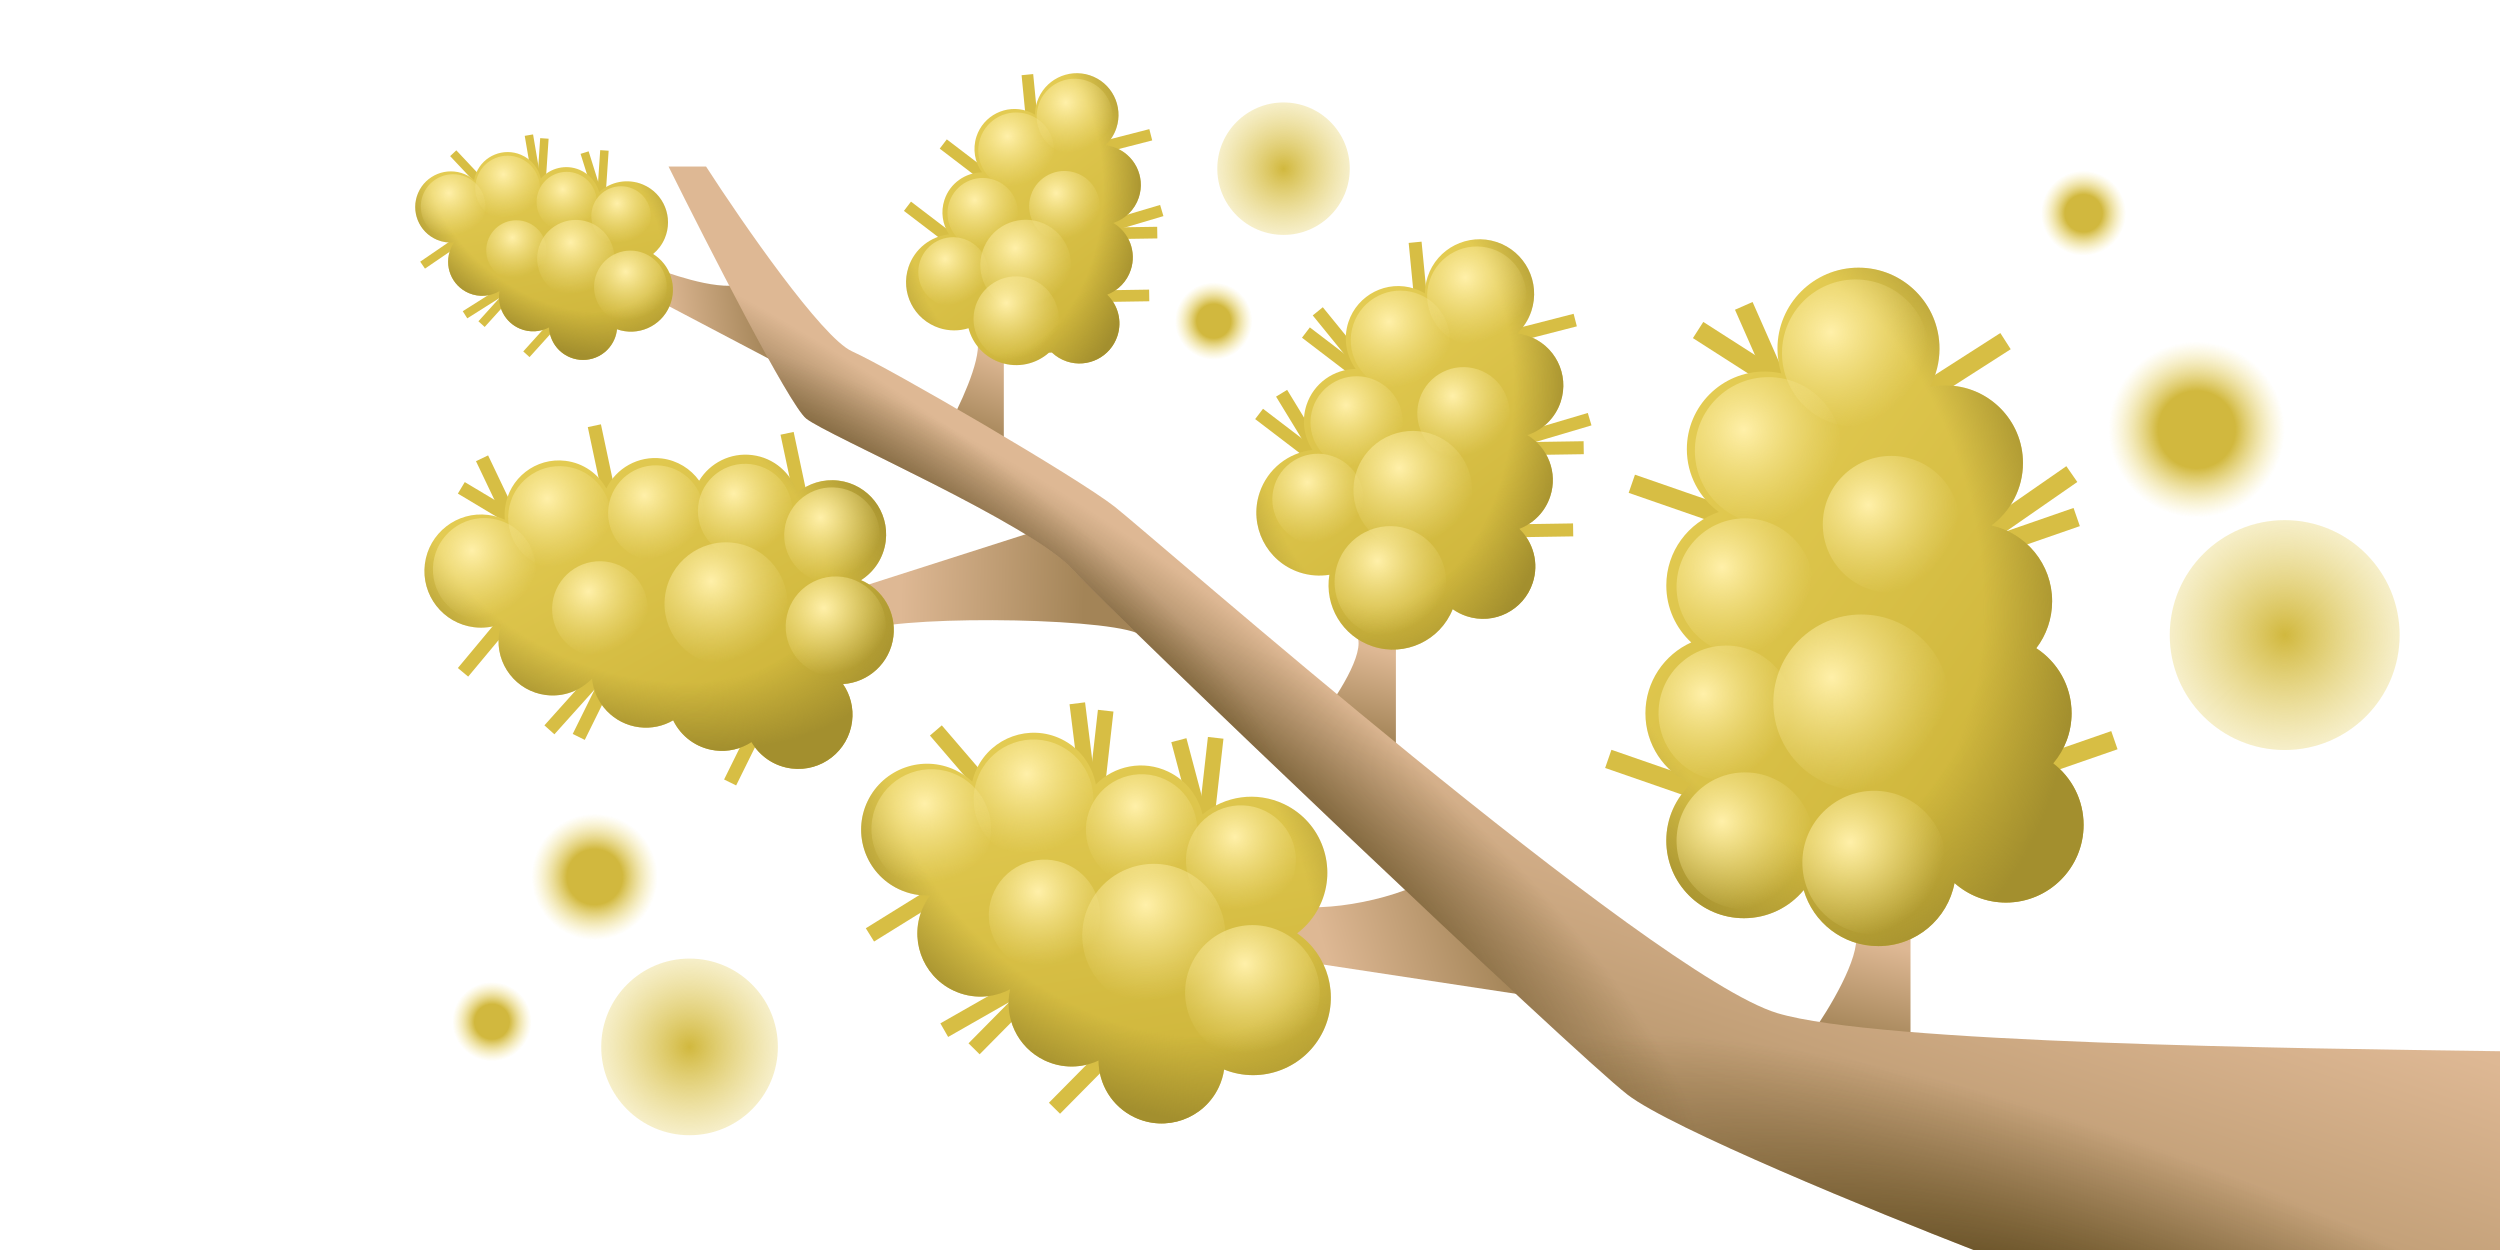 <svg viewBox="0 0 240 120" fill="none" xmlns="http://www.w3.org/2000/svg">
<path fill-rule="evenodd" clip-rule="evenodd" d="M193.028 33.525L182.243 40.435L181.247 38.88L192.032 31.971L193.028 33.525Z" fill="#D7BE44"/>
<path fill-rule="evenodd" clip-rule="evenodd" d="M162.52 32.459L173.305 39.369L174.301 37.814L163.516 30.905L162.52 32.459Z" fill="#D7BE44"/>
<path fill-rule="evenodd" clip-rule="evenodd" d="M166.558 29.736L171.726 41.456L173.416 40.711L168.247 28.991L166.558 29.736Z" fill="#D7BE44"/>
<path fill-rule="evenodd" clip-rule="evenodd" d="M198.369 44.753L187.844 52.054L188.897 53.571L199.421 46.27L198.369 44.753Z" fill="#D7BE44"/>
<path fill-rule="evenodd" clip-rule="evenodd" d="M199.665 50.508L187.564 54.705L186.959 52.961L199.06 48.763L199.665 50.508Z" fill="#D7BE44"/>
<path fill-rule="evenodd" clip-rule="evenodd" d="M156.352 47.314L168.454 51.512L169.059 49.768L156.957 45.57L156.352 47.314Z" fill="#D7BE44"/>
<path fill-rule="evenodd" clip-rule="evenodd" d="M154.093 73.725L166.194 77.923L166.799 76.179L154.698 71.981L154.093 73.725Z" fill="#D7BE44"/>
<path fill-rule="evenodd" clip-rule="evenodd" d="M203.285 71.929L191.184 76.127L190.579 74.383L202.68 70.185L203.285 71.929Z" fill="#D7BE44"/>
<path fill-rule="evenodd" clip-rule="evenodd" d="M44.945 64.955L50.671 58.08L49.68 57.255L43.954 64.13L44.945 64.955Z" fill="#D7BE44"/>
<path fill-rule="evenodd" clip-rule="evenodd" d="M46.858 43.718L50.709 51.793L49.545 52.348L45.694 44.273L46.858 43.718Z" fill="#D7BE44"/>
<path fill-rule="evenodd" clip-rule="evenodd" d="M44.619 46.279L52.293 50.88L51.63 51.986L43.956 47.385L44.619 46.279Z" fill="#D7BE44"/>
<path fill-rule="evenodd" clip-rule="evenodd" d="M52.263 69.633L58.237 62.973L59.197 63.834L53.222 70.494L52.263 69.633Z" fill="#D7BE44"/>
<path fill-rule="evenodd" clip-rule="evenodd" d="M56.138 71.03L60.099 63.008L58.942 62.437L54.981 70.459L56.138 71.03Z" fill="#D7BE44"/>
<path fill-rule="evenodd" clip-rule="evenodd" d="M57.689 40.734L59.547 49.486L58.285 49.754L56.428 41.002L57.689 40.734Z" fill="#D7BE44"/>
<path fill-rule="evenodd" clip-rule="evenodd" d="M76.19 41.464L78.048 50.216L76.786 50.484L74.929 41.732L76.19 41.464Z" fill="#D7BE44"/>
<path fill-rule="evenodd" clip-rule="evenodd" d="M70.67 75.402L74.631 67.38L73.475 66.809L69.513 74.831L70.67 75.402Z" fill="#D7BE44"/>
<path fill-rule="evenodd" clip-rule="evenodd" d="M151.378 31.329L143.016 33.477L142.706 32.272L151.068 30.124L151.378 31.329Z" fill="#D7BE44"/>
<path fill-rule="evenodd" clip-rule="evenodd" d="M126.023 30.28L131.47 36.978L132.436 36.193L126.989 29.495L126.023 30.28Z" fill="#D7BE44"/>
<path fill-rule="evenodd" clip-rule="evenodd" d="M135.232 23.32L136.068 31.913L137.306 31.792L136.47 23.199L135.232 23.32Z" fill="#D7BE44"/>
<path fill-rule="evenodd" clip-rule="evenodd" d="M152.428 39.643L144.151 42.097L144.504 43.29L152.782 40.837L152.428 39.643Z" fill="#D7BE44"/>
<path fill-rule="evenodd" clip-rule="evenodd" d="M152.044 43.602L143.412 43.736L143.392 42.492L152.025 42.357L152.044 43.602Z" fill="#D7BE44"/>
<path fill-rule="evenodd" clip-rule="evenodd" d="M126.996 45.447L122.502 38.075L123.565 37.427L128.058 44.799L126.996 45.447Z" fill="#D7BE44"/>
<path fill-rule="evenodd" clip-rule="evenodd" d="M124.99 32.42L131.852 37.66L132.607 36.671L125.745 31.431L124.99 32.42Z" fill="#D7BE44"/>
<path fill-rule="evenodd" clip-rule="evenodd" d="M120.495 40.232L127.356 45.472L128.111 44.483L121.25 39.243L120.495 40.232Z" fill="#D7BE44"/>
<path fill-rule="evenodd" clip-rule="evenodd" d="M151.032 51.492L142.4 51.626L142.38 50.382L151.013 50.247L151.032 51.492Z" fill="#D7BE44"/>
<path fill-rule="evenodd" clip-rule="evenodd" d="M83.91 90.388L92.763 84.897L91.971 83.621L83.118 89.112L83.91 90.388Z" fill="#D7BE44"/>
<path fill-rule="evenodd" clip-rule="evenodd" d="M104.166 67.424L105.453 77.761L103.963 77.947L102.675 67.609L104.166 67.424Z" fill="#D7BE44"/>
<path fill-rule="evenodd" clip-rule="evenodd" d="M90.413 69.635L97.201 77.537L96.062 78.516L89.274 70.613L90.413 69.635Z" fill="#D7BE44"/>
<path fill-rule="evenodd" clip-rule="evenodd" d="M90.276 98.243L99.325 93.081L100.069 94.385L91.021 99.547L90.276 98.243Z" fill="#D7BE44"/>
<path fill-rule="evenodd" clip-rule="evenodd" d="M94.045 101.213L101.369 93.805L100.301 92.749L92.977 100.158L94.045 101.213Z" fill="#D7BE44"/>
<path fill-rule="evenodd" clip-rule="evenodd" d="M116.567 80.934L113.896 70.865L112.444 71.249L115.115 81.319L116.567 80.934Z" fill="#D7BE44"/>
<path fill-rule="evenodd" clip-rule="evenodd" d="M106.892 68.309L105.728 78.662L104.236 78.494L105.4 68.142L106.892 68.309Z" fill="#D7BE44"/>
<path fill-rule="evenodd" clip-rule="evenodd" d="M117.452 70.916L116.288 81.268L114.796 81.101L115.96 70.748L117.452 70.916Z" fill="#D7BE44"/>
<path fill-rule="evenodd" clip-rule="evenodd" d="M101.764 106.919L109.088 99.511L108.02 98.455L100.696 105.864L101.764 106.919Z" fill="#D7BE44"/>
<path fill-rule="evenodd" clip-rule="evenodd" d="M40.798 25.789L45.443 22.611L44.985 21.941L40.34 25.12L40.798 25.789Z" fill="#D7BE44"/>
<path fill-rule="evenodd" clip-rule="evenodd" d="M51.174 12.904L52.119 18.453L51.32 18.589L50.374 13.041L51.174 12.904Z" fill="#D7BE44"/>
<path fill-rule="evenodd" clip-rule="evenodd" d="M43.805 14.431L47.66 18.532L47.069 19.088L43.214 14.987L43.805 14.431Z" fill="#D7BE44"/>
<path fill-rule="evenodd" clip-rule="evenodd" d="M44.424 29.876L49.183 26.871L49.617 27.556L44.858 30.562L44.424 29.876Z" fill="#D7BE44"/>
<path fill-rule="evenodd" clip-rule="evenodd" d="M46.53 31.388L50.304 27.212L49.702 26.669L45.928 30.844L46.53 31.388Z" fill="#D7BE44"/>
<path fill-rule="evenodd" clip-rule="evenodd" d="M58.195 19.897L56.509 14.527L55.735 14.77L57.421 20.14L58.195 19.897Z" fill="#D7BE44"/>
<path fill-rule="evenodd" clip-rule="evenodd" d="M52.667 13.317L52.29 18.933L51.48 18.878L51.858 13.262L52.667 13.317Z" fill="#D7BE44"/>
<path fill-rule="evenodd" clip-rule="evenodd" d="M58.43 14.469L58.052 20.084L57.243 20.03L57.62 14.414L58.43 14.469Z" fill="#D7BE44"/>
<path fill-rule="evenodd" clip-rule="evenodd" d="M50.834 34.281L54.608 30.105L54.006 29.561L50.233 33.737L50.834 34.281Z" fill="#D7BE44"/>
<path fill-rule="evenodd" clip-rule="evenodd" d="M110.613 13.48L104.056 15.164L103.778 14.08L110.335 12.396L110.613 13.48Z" fill="#D7BE44"/>
<path fill-rule="evenodd" clip-rule="evenodd" d="M98.072 7.22L98.728 13.958L99.842 13.849L99.186 7.111L98.072 7.22Z" fill="#D7BE44"/>
<path fill-rule="evenodd" clip-rule="evenodd" d="M111.371 19.674L104.88 21.598L105.198 22.671L111.689 20.747L111.371 19.674Z" fill="#D7BE44"/>
<path fill-rule="evenodd" clip-rule="evenodd" d="M111.106 22.889L104.337 22.994L104.32 21.875L111.089 21.77L111.106 22.889Z" fill="#D7BE44"/>
<path fill-rule="evenodd" clip-rule="evenodd" d="M90.214 14.269L95.594 18.378L96.274 17.488L90.893 13.38L90.214 14.269Z" fill="#D7BE44"/>
<path fill-rule="evenodd" clip-rule="evenodd" d="M86.776 20.245L92.157 24.354L92.836 23.465L87.456 19.356L86.776 20.245Z" fill="#D7BE44"/>
<path fill-rule="evenodd" clip-rule="evenodd" d="M110.332 28.922L103.563 29.027L103.546 27.908L110.315 27.802L110.332 28.922Z" fill="#D7BE44"/>
<path d="M178.164 89.664C178.584 91.943 175.542 96.947 173.969 99.163L183.409 101.538V87.526C181.486 87.289 177.745 87.384 178.164 89.664Z" fill="url(#paint0_linear_476_10444)"/>
<path d="M130.385 61.342C130.804 63.343 127.762 67.735 126.189 69.68L134.006 72.003V59.704C132.083 59.496 129.965 59.341 130.385 61.342Z" fill="url(#paint1_linear_476_10444)"/>
<path d="M63.22 25.89C65.155 26.552 69.994 28.273 72.118 26.951L74.786 34.956L61.477 27.956C61.506 26.022 61.286 25.228 63.22 25.89Z" fill="url(#paint2_linear_476_10444)"/>
<path d="M82.174 60.757C85.197 59.041 105.156 59.217 109.122 60.757L102.093 50.128L82.173 56.5C82.832 59.723 79.15 62.474 82.174 60.757Z" fill="url(#paint3_linear_476_10444)"/>
<path d="M123.606 86.827C126.963 87.73 134.72 86.284 138.173 83.798L146.971 95.625L122.632 91.93C122.461 88.645 120.248 85.924 123.606 86.827Z" fill="url(#paint4_linear_476_10444)"/>
<path d="M93.86 32.748C94.15 34.749 92.046 39.141 90.957 41.087L96.366 43.409V31.11C95.035 30.902 93.57 30.747 93.86 32.748Z" fill="url(#paint5_linear_476_10444)"/>
<path d="M170.622 97.261C180.229 100.164 220.386 100.65 240 100.919V120H189.466C180.126 116.372 160.406 108.309 156.243 105.083C151.04 101.051 107.009 59.125 103.006 54.69C99.004 50.256 79.39 41.79 77.389 40.177C75.788 38.887 67.915 23.514 64.18 15.988H67.782C71.251 21.363 78.91 32.436 81.792 33.726C85.394 35.339 103.407 45.821 107.009 48.643C110.612 51.465 158.614 93.633 170.622 97.261Z" fill="url(#paint6_linear_476_10444)"/>
<path d="M170.622 97.261C180.229 100.164 220.386 100.65 240 100.919V120H189.466C180.126 116.372 160.406 108.309 156.243 105.083C151.04 101.051 107.009 59.125 103.006 54.69C99.004 50.256 79.39 41.79 77.389 40.177C75.788 38.887 67.915 23.514 64.18 15.988H67.782C71.251 21.363 78.91 32.436 81.792 33.726C85.394 35.339 103.407 45.821 107.009 48.643C110.612 51.465 158.614 93.633 170.622 97.261Z" fill="url(#paint7_radial_476_10444)"/>
<path d="M170.622 97.261C180.229 100.164 220.386 100.65 240 100.919V120H189.466C180.126 116.372 160.406 108.309 156.243 105.083C151.04 101.051 107.009 59.125 103.006 54.69C99.004 50.256 79.39 41.79 77.389 40.177C75.788 38.887 67.915 23.514 64.18 15.988H67.782C71.251 21.363 78.91 32.436 81.792 33.726C85.394 35.339 103.407 45.821 107.009 48.643C110.612 51.465 158.614 93.633 170.622 97.261Z" fill="url(#paint8_radial_476_10444)"/>
<path d="M170.622 97.261C180.229 100.164 220.386 100.65 240 100.919V120H189.466C180.126 116.372 160.406 108.309 156.243 105.083C151.04 101.051 107.009 59.125 103.006 54.69C99.004 50.256 79.39 41.79 77.389 40.177C75.788 38.887 67.915 23.514 64.18 15.988H67.782C71.251 21.363 78.91 32.436 81.792 33.726C85.394 35.339 103.407 45.821 107.009 48.643C110.612 51.465 158.614 93.633 170.622 97.261Z" fill="url(#paint9_radial_476_10444)"/>
<path fill-rule="evenodd" clip-rule="evenodd" d="M186.191 33.473C186.191 34.801 185.858 36.051 185.271 37.145C185.75 37.048 186.246 36.997 186.753 36.997C190.868 36.997 194.204 40.334 194.204 44.449C194.204 46.907 193.014 49.087 191.178 50.444C194.512 51.186 197.004 54.161 197.004 57.718C197.004 59.413 196.438 60.975 195.485 62.227C197.523 63.557 198.871 65.857 198.871 68.472C198.871 70.305 198.209 71.984 197.111 73.282C198.882 74.644 200.024 76.785 200.024 79.193C200.024 83.308 196.688 86.644 192.573 86.644C190.678 86.644 188.949 85.937 187.634 84.772C186.98 88.22 183.951 90.827 180.313 90.827C176.918 90.827 174.053 88.556 173.155 85.45C171.788 87.098 169.725 88.147 167.417 88.147C163.301 88.147 159.965 84.811 159.965 80.696C159.965 78.55 160.872 76.616 162.324 75.256C159.749 74.083 157.959 71.487 157.959 68.472C157.959 65.445 159.765 62.839 162.357 61.673C160.886 60.312 159.965 58.365 159.965 56.202C159.965 52.929 162.075 50.149 165.009 49.148C163.148 47.794 161.937 45.598 161.937 43.119C161.937 39.004 165.273 35.668 169.389 35.668C169.943 35.668 170.484 35.728 171.004 35.843C170.765 35.096 170.636 34.299 170.636 33.473C170.636 29.177 174.118 25.696 178.413 25.696C182.709 25.696 186.191 29.177 186.191 33.473Z" fill="url(#paint10_linear_476_10444)"/>
<path fill-rule="evenodd" clip-rule="evenodd" d="M186.191 33.473C186.191 34.801 185.858 36.051 185.271 37.145C185.75 37.048 186.246 36.997 186.753 36.997C190.868 36.997 194.204 40.334 194.204 44.449C194.204 46.907 193.014 49.087 191.178 50.444C194.512 51.186 197.004 54.161 197.004 57.718C197.004 59.413 196.438 60.975 195.485 62.227C197.523 63.557 198.871 65.857 198.871 68.472C198.871 70.305 198.209 71.984 197.111 73.282C198.882 74.644 200.024 76.785 200.024 79.193C200.024 83.308 196.688 86.644 192.573 86.644C190.678 86.644 188.949 85.937 187.634 84.772C186.98 88.22 183.951 90.827 180.313 90.827C176.918 90.827 174.053 88.556 173.155 85.45C171.788 87.098 169.725 88.147 167.417 88.147C163.301 88.147 159.965 84.811 159.965 80.696C159.965 78.55 160.872 76.616 162.324 75.256C159.749 74.083 157.959 71.487 157.959 68.472C157.959 65.445 159.765 62.839 162.357 61.673C160.886 60.312 159.965 58.365 159.965 56.202C159.965 52.929 162.075 50.149 165.009 49.148C163.148 47.794 161.937 45.598 161.937 43.119C161.937 39.004 165.273 35.668 169.389 35.668C169.943 35.668 170.484 35.728 171.004 35.843C170.765 35.096 170.636 34.299 170.636 33.473C170.636 29.177 174.118 25.696 178.413 25.696C182.709 25.696 186.191 29.177 186.191 33.473Z" fill="url(#paint11_radial_476_10444)"/>
<path d="M174.094 56.334C174.094 59.964 171.152 62.907 167.522 62.907C163.891 62.907 160.949 59.964 160.949 56.334C160.949 52.703 163.891 49.761 167.522 49.761C171.152 49.761 174.094 52.703 174.094 56.334Z" fill="url(#paint12_radial_476_10444)"/>
<path d="M188.133 50.338C188.133 53.968 185.19 56.911 181.56 56.911C177.93 56.911 174.987 53.968 174.987 50.338C174.987 46.708 177.93 43.765 181.56 43.765C185.19 43.765 188.133 46.708 188.133 50.338Z" fill="url(#paint13_radial_476_10444)"/>
<path d="M172.199 68.462C172.199 72.047 169.293 74.953 165.708 74.953C162.124 74.953 159.218 72.047 159.218 68.462C159.218 64.878 162.124 61.972 165.708 61.972C169.293 61.972 172.199 64.878 172.199 68.462Z" fill="url(#paint14_radial_476_10444)"/>
<path d="M187.138 67.439C187.138 72.105 183.355 75.888 178.689 75.888C174.023 75.888 170.24 72.105 170.24 67.439C170.24 62.773 174.023 58.99 178.689 58.99C183.355 58.99 187.138 62.773 187.138 67.439Z" fill="url(#paint15_radial_476_10444)"/>
<path d="M174.094 80.722C174.094 84.352 171.152 87.295 167.522 87.295C163.891 87.295 160.949 84.352 160.949 80.722C160.949 77.092 163.891 74.149 167.522 74.149C171.152 74.149 174.094 77.092 174.094 80.722Z" fill="url(#paint16_radial_476_10444)"/>
<path d="M186.809 82.805C186.809 86.611 183.724 89.697 179.918 89.697C176.112 89.697 173.026 86.611 173.026 82.805C173.026 78.999 176.112 75.914 179.918 75.914C183.724 75.914 186.809 78.999 186.809 82.805Z" fill="url(#paint17_radial_476_10444)"/>
<path d="M176.84 43.27C176.84 47.173 173.676 50.338 169.773 50.338C165.87 50.338 162.706 47.173 162.706 43.27C162.706 39.367 165.87 36.203 169.773 36.203C173.676 36.203 176.84 39.367 176.84 43.27Z" fill="url(#paint18_radial_476_10444)"/>
<path d="M185.206 33.895C185.206 37.798 182.041 40.963 178.138 40.963C174.235 40.963 171.071 37.798 171.071 33.895C171.071 29.992 174.235 26.828 178.138 26.828C182.041 26.828 185.206 29.992 185.206 33.895Z" fill="url(#paint19_radial_476_10444)"/>
<path d="M219.331 41.24C219.331 45.906 215.548 49.689 210.882 49.689C206.216 49.689 202.433 45.906 202.433 41.24C202.433 36.574 206.216 32.791 210.882 32.791C215.548 32.791 219.331 36.574 219.331 41.24Z" fill="url(#paint20_radial_476_10444)"/>
<path d="M204.101 20.472C204.101 22.723 202.276 24.549 200.024 24.549C197.773 24.549 195.948 22.723 195.948 20.472C195.948 18.22 197.773 16.395 200.024 16.395C202.276 16.395 204.101 18.22 204.101 20.472Z" fill="url(#paint21_radial_476_10444)"/>
<path d="M120.232 30.83C120.232 32.882 118.569 34.545 116.517 34.545C114.465 34.545 112.801 32.882 112.801 30.83C112.801 28.778 114.465 27.114 116.517 27.114C118.569 27.114 120.232 28.778 120.232 30.83Z" fill="url(#paint22_radial_476_10444)"/>
<path d="M63.145 84.184C63.145 87.529 60.434 90.241 57.089 90.241C53.743 90.241 51.032 87.529 51.032 84.184C51.032 80.839 53.743 78.127 57.089 78.127C60.434 78.127 63.145 80.839 63.145 84.184Z" fill="url(#paint23_radial_476_10444)"/>
<path d="M51.036 98.081C51.036 100.184 49.331 101.888 47.229 101.888C45.126 101.888 43.422 100.184 43.422 98.081C43.422 95.978 45.126 94.274 47.229 94.274C49.331 94.274 51.036 95.978 51.036 98.081Z" fill="url(#paint24_radial_476_10444)"/>
<path d="M129.577 16.193C129.577 19.704 126.73 22.551 123.218 22.551C119.707 22.551 116.86 19.704 116.86 16.193C116.86 12.681 119.707 9.835 123.218 9.835C126.73 9.835 129.577 12.681 129.577 16.193Z" fill="url(#paint25_radial_476_10444)"/>
<path d="M230.366 60.967C230.366 67.062 225.426 72.003 219.331 72.003C213.236 72.003 208.295 67.062 208.295 60.967C208.295 54.873 213.236 49.932 219.331 49.932C225.426 49.932 230.366 54.873 230.366 60.967Z" fill="url(#paint26_radial_476_10444)"/>
<path d="M74.676 100.503C74.676 105.187 70.879 108.983 66.196 108.983C61.513 108.983 57.717 105.187 57.717 100.503C57.717 95.82 61.513 92.024 66.196 92.024C70.879 92.024 74.676 95.82 74.676 100.503Z" fill="url(#paint27_radial_476_10444)"/>
<path fill-rule="evenodd" clip-rule="evenodd" d="M45.502 60.212C46.423 60.328 47.318 60.205 48.127 59.894C48.019 60.218 47.94 60.557 47.896 60.909C47.538 63.761 49.561 66.363 52.413 66.721C54.117 66.934 55.731 66.299 56.832 65.144C57.056 67.518 58.901 69.504 61.366 69.813C62.541 69.96 63.673 69.704 64.624 69.152C65.368 70.68 66.845 71.814 68.658 72.041C69.928 72.2 71.149 71.888 72.144 71.24C72.934 72.586 74.318 73.564 75.987 73.773C78.839 74.131 81.442 72.109 81.799 69.257C81.964 67.943 81.624 66.683 80.931 65.671C83.377 65.517 85.448 63.645 85.764 61.123C86.059 58.77 84.734 56.587 82.66 55.694C83.92 54.891 84.827 53.552 85.028 51.953C85.385 49.1 83.363 46.498 80.511 46.141C79.024 45.954 77.605 46.414 76.536 47.302C75.947 45.415 74.303 43.949 72.213 43.687C70.115 43.424 68.152 44.449 67.119 46.145C66.303 45.007 65.034 44.2 63.535 44.012C61.267 43.727 59.157 44.948 58.208 46.894C57.431 45.486 56.014 44.456 54.296 44.241C51.444 43.883 48.842 45.905 48.484 48.758C48.436 49.142 48.431 49.522 48.465 49.893C47.968 49.662 47.427 49.504 46.854 49.432C43.877 49.058 41.161 51.169 40.788 54.146C40.415 57.123 42.525 59.839 45.502 60.212Z" fill="url(#paint28_linear_476_10444)"/>
<path fill-rule="evenodd" clip-rule="evenodd" d="M45.502 60.212C46.423 60.328 47.318 60.205 48.127 59.894C48.019 60.218 47.94 60.557 47.896 60.909C47.538 63.761 49.561 66.363 52.413 66.721C54.117 66.934 55.731 66.299 56.832 65.144C57.056 67.518 58.901 69.504 61.366 69.813C62.541 69.96 63.673 69.704 64.624 69.152C65.368 70.68 66.845 71.814 68.658 72.041C69.928 72.2 71.149 71.888 72.144 71.24C72.934 72.586 74.318 73.564 75.987 73.773C78.839 74.131 81.442 72.109 81.799 69.257C81.964 67.943 81.624 66.683 80.931 65.671C83.377 65.517 85.448 63.645 85.764 61.123C86.059 58.77 84.734 56.587 82.66 55.694C83.92 54.891 84.827 53.552 85.028 51.953C85.385 49.1 83.363 46.498 80.511 46.141C79.024 45.954 77.605 46.414 76.536 47.302C75.947 45.415 74.303 43.949 72.213 43.687C70.115 43.424 68.152 44.449 67.119 46.145C66.303 45.007 65.034 44.2 63.535 44.012C61.267 43.727 59.157 44.948 58.208 46.894C57.431 45.486 56.014 44.456 54.296 44.241C51.444 43.883 48.842 45.905 48.484 48.758C48.436 49.142 48.431 49.522 48.465 49.893C47.968 49.662 47.427 49.504 46.854 49.432C43.877 49.058 41.161 51.169 40.788 54.146C40.415 57.123 42.525 59.839 45.502 60.212Z" fill="url(#paint29_radial_476_10444)"/>
<path d="M62.398 53.815C64.914 54.13 67.209 52.346 67.525 49.831C67.84 47.315 66.057 45.019 63.541 44.704C61.025 44.388 58.729 46.172 58.414 48.688C58.098 51.204 59.882 53.499 62.398 53.815Z" fill="url(#paint30_radial_476_10444)"/>
<path d="M57.022 63.024C59.538 63.34 61.834 61.556 62.149 59.04C62.465 56.524 60.681 54.228 58.165 53.913C55.649 53.597 53.354 55.381 53.038 57.897C52.722 60.413 54.506 62.709 57.022 63.024Z" fill="url(#paint31_radial_476_10444)"/>
<path d="M70.969 53.556C73.453 53.867 75.72 52.106 76.031 49.621C76.343 47.137 74.582 44.871 72.097 44.559C69.613 44.248 67.346 46.009 67.035 48.493C66.723 50.977 68.484 53.244 70.969 53.556Z" fill="url(#paint32_radial_476_10444)"/>
<path d="M68.961 63.82C72.195 64.225 75.146 61.933 75.551 58.699C75.957 55.465 73.664 52.514 70.43 52.109C67.196 51.703 64.246 53.996 63.84 57.23C63.435 60.464 65.727 63.414 68.961 63.82Z" fill="url(#paint33_radial_476_10444)"/>
<path d="M79.301 55.935C81.817 56.251 84.112 54.467 84.428 51.951C84.743 49.435 82.96 47.14 80.444 46.824C77.928 46.509 75.632 48.293 75.317 50.809C75.001 53.325 76.785 55.62 79.301 55.935Z" fill="url(#paint34_radial_476_10444)"/>
<path d="M79.64 64.928C82.278 65.258 84.684 63.388 85.015 60.75C85.346 58.112 83.475 55.706 80.838 55.375C78.2 55.044 75.793 56.914 75.463 59.552C75.132 62.19 77.002 64.597 79.64 64.928Z" fill="url(#paint35_radial_476_10444)"/>
<path d="M53.105 54.584C55.811 54.923 58.279 53.005 58.618 50.3C58.957 47.595 57.039 45.127 54.334 44.787C51.629 44.448 49.161 46.366 48.822 49.071C48.482 51.776 50.4 54.244 53.105 54.584Z" fill="url(#paint36_radial_476_10444)"/>
<path d="M45.881 59.566C48.586 59.906 51.054 57.988 51.393 55.282C51.733 52.577 49.815 50.109 47.109 49.77C44.404 49.431 41.936 51.349 41.597 54.054C41.258 56.759 43.175 59.227 45.881 59.566Z" fill="url(#paint37_radial_476_10444)"/>
<path fill-rule="evenodd" clip-rule="evenodd" d="M147.012 29.853C146.732 30.703 146.255 31.433 145.649 32.01C145.975 32.049 146.303 32.121 146.628 32.228C149.263 33.096 150.695 35.935 149.826 38.57C149.308 40.144 148.086 41.288 146.624 41.77C148.602 42.948 149.57 45.378 148.819 47.655C148.329 49.143 147.211 50.247 145.856 50.77C147.199 52.067 147.762 54.065 147.138 55.958C146.27 58.592 143.431 60.024 140.796 59.156C140.307 58.995 139.859 58.765 139.459 58.482C138.256 61.489 134.904 63.079 131.786 62.051C128.853 61.085 127.131 58.134 127.618 55.18C126.692 55.33 125.717 55.266 124.765 54.952C121.593 53.907 119.87 50.488 120.915 47.317C121.68 44.995 123.717 43.449 125.998 43.197C125.189 41.962 124.93 40.383 125.428 38.871C126.118 36.776 128.056 35.442 130.145 35.42C129.239 34.16 128.928 32.499 129.45 30.912C130.319 28.278 133.158 26.846 135.792 27.714C136.148 27.831 136.481 27.984 136.79 28.167C136.794 27.638 136.88 27.101 137.054 26.572C137.96 23.822 140.924 22.328 143.674 23.234C146.423 24.14 147.918 27.104 147.012 29.853Z" fill="url(#paint38_linear_476_10444)"/>
<path fill-rule="evenodd" clip-rule="evenodd" d="M147.012 29.853C146.732 30.703 146.255 31.433 145.649 32.01C145.975 32.049 146.303 32.121 146.628 32.228C149.263 33.096 150.695 35.935 149.826 38.57C149.308 40.144 148.086 41.288 146.624 41.77C148.602 42.948 149.57 45.378 148.819 47.655C148.329 49.143 147.211 50.247 145.856 50.77C147.199 52.067 147.762 54.065 147.138 55.958C146.27 58.592 143.431 60.024 140.796 59.156C140.307 58.995 139.859 58.765 139.459 58.482C138.256 61.489 134.904 63.079 131.786 62.051C128.853 61.085 127.131 58.134 127.618 55.18C126.692 55.33 125.717 55.266 124.765 54.952C121.593 53.907 119.87 50.488 120.915 47.317C121.68 44.995 123.717 43.449 125.998 43.197C125.189 41.962 124.93 40.383 125.428 38.871C126.118 36.776 128.056 35.442 130.145 35.42C129.239 34.16 128.928 32.499 129.45 30.912C130.319 28.278 133.158 26.846 135.792 27.714C136.148 27.831 136.481 27.984 136.79 28.167C136.794 27.638 136.88 27.101 137.054 26.572C137.96 23.822 140.924 22.328 143.674 23.234C146.423 24.14 147.918 27.104 147.012 29.853Z" fill="url(#paint39_radial_476_10444)"/>
<path d="M134.446 41.937C133.68 44.261 131.175 45.524 128.851 44.758C126.527 43.992 125.264 41.487 126.03 39.163C126.796 36.84 129.301 35.577 131.624 36.342C133.948 37.108 135.211 39.613 134.446 41.937Z" fill="url(#paint40_radial_476_10444)"/>
<path d="M144.698 41.06C143.932 43.384 141.427 44.647 139.103 43.881C136.779 43.115 135.516 40.611 136.282 38.287C137.048 35.963 139.552 34.7 141.876 35.466C144.2 36.231 145.463 38.736 144.698 41.06Z" fill="url(#paint41_radial_476_10444)"/>
<path d="M130.673 49.302C129.917 51.596 127.444 52.844 125.149 52.087C122.854 51.331 121.607 48.858 122.363 46.563C123.12 44.269 125.593 43.021 127.887 43.778C130.182 44.534 131.429 47.007 130.673 49.302Z" fill="url(#paint42_radial_476_10444)"/>
<path d="M141.035 48.844C140.051 51.831 136.831 53.455 133.844 52.471C130.857 51.486 129.233 48.267 130.218 45.279C131.202 42.292 134.421 40.669 137.409 41.653C140.396 42.638 142.019 45.857 141.035 48.844Z" fill="url(#paint43_radial_476_10444)"/>
<path d="M138.561 57.539C137.635 60.348 134.607 61.875 131.798 60.949C128.988 60.023 127.461 56.996 128.387 54.186C129.313 51.377 132.341 49.85 135.15 50.776C137.959 51.701 139.486 54.729 138.561 57.539Z" fill="url(#paint44_radial_476_10444)"/>
<path d="M138.959 34.153C138.136 36.651 135.442 38.009 132.944 37.186C130.445 36.363 129.087 33.67 129.91 31.171C130.734 28.672 133.427 27.314 135.926 28.137C138.424 28.961 139.782 31.654 138.959 34.153Z" fill="url(#paint45_radial_476_10444)"/>
<path d="M146.292 29.916C145.469 32.415 142.776 33.773 140.277 32.949C137.778 32.126 136.42 29.433 137.243 26.934C138.067 24.436 140.76 23.077 143.259 23.901C145.757 24.724 147.115 27.417 146.292 29.916Z" fill="url(#paint46_radial_476_10444)"/>
<path fill-rule="evenodd" clip-rule="evenodd" d="M86.269 85.351C87.244 85.817 88.278 86.011 89.286 85.964C89.047 86.281 88.836 86.627 88.658 87C87.215 90.02 88.493 93.638 91.513 95.081C93.317 95.944 95.335 95.835 96.975 94.963C96.35 97.67 97.659 100.542 100.269 101.79C101.974 102.605 103.87 102.552 105.457 101.808C105.466 104.062 106.736 106.22 108.906 107.257C111.926 108.7 115.544 107.422 116.987 104.402C117.256 103.841 117.43 103.259 117.516 102.674C121.141 104.136 125.324 102.543 127.033 98.969C128.639 95.607 127.507 91.643 124.527 89.601C125.431 88.919 126.188 88.017 126.71 86.925C128.447 83.29 126.909 78.934 123.273 77.197C120.611 75.925 117.564 76.409 115.44 78.186C115.039 76.449 113.88 74.905 112.147 74.077C109.745 72.929 106.965 73.503 105.202 75.305C104.861 73.463 103.673 71.805 101.854 70.935C98.834 69.492 95.216 70.77 93.773 73.79C93.578 74.197 93.433 74.615 93.335 75.038C92.87 74.6 92.331 74.226 91.725 73.936C88.573 72.43 84.796 73.764 83.29 76.916C81.783 80.068 83.117 83.845 86.269 85.351Z" fill="url(#paint47_linear_476_10444)"/>
<path fill-rule="evenodd" clip-rule="evenodd" d="M86.269 85.351C87.244 85.817 88.278 86.011 89.286 85.964C89.047 86.281 88.836 86.627 88.658 87C87.215 90.02 88.493 93.638 91.513 95.081C93.317 95.944 95.335 95.835 96.975 94.963C96.35 97.67 97.659 100.542 100.269 101.79C101.974 102.605 103.87 102.552 105.457 101.808C105.466 104.062 106.736 106.22 108.906 107.257C111.926 108.7 115.544 107.422 116.987 104.402C117.256 103.841 117.43 103.259 117.516 102.674C121.141 104.136 125.324 102.543 127.033 98.969C128.639 95.607 127.507 91.643 124.527 89.601C125.431 88.919 126.188 88.017 126.71 86.925C128.447 83.29 126.909 78.934 123.273 77.197C120.611 75.925 117.564 76.409 115.44 78.186C115.039 76.449 113.88 74.905 112.147 74.077C109.745 72.929 106.965 73.503 105.202 75.305C104.861 73.463 103.673 71.805 101.854 70.935C98.834 69.492 95.216 70.77 93.773 73.79C93.578 74.197 93.433 74.615 93.335 75.038C92.87 74.6 92.331 74.226 91.725 73.936C88.573 72.43 84.796 73.764 83.29 76.916C81.783 80.068 83.117 83.845 86.269 85.351Z" fill="url(#paint48_radial_476_10444)"/>
<path d="M107.288 84.493C109.952 85.767 113.144 84.639 114.417 81.975C115.69 79.311 114.563 76.12 111.899 74.847C109.235 73.573 106.043 74.701 104.77 77.365C103.497 80.029 104.624 83.22 107.288 84.493Z" fill="url(#paint49_radial_476_10444)"/>
<path d="M97.965 92.692C100.629 93.965 103.82 92.838 105.093 90.174C106.366 87.51 105.239 84.318 102.575 83.045C99.911 81.772 96.719 82.9 95.446 85.564C94.173 88.227 95.301 91.419 97.965 92.692Z" fill="url(#paint50_radial_476_10444)"/>
<path d="M116.854 87.354C119.484 88.611 122.636 87.498 123.893 84.868C125.15 82.237 124.037 79.086 121.406 77.828C118.776 76.571 115.624 77.685 114.367 80.315C113.11 82.945 114.223 86.097 116.854 87.354Z" fill="url(#paint51_radial_476_10444)"/>
<path d="M107.805 96.001C111.229 97.637 115.331 96.188 116.968 92.764C118.604 89.34 117.155 85.237 113.731 83.601C110.307 81.964 106.204 83.413 104.568 86.838C102.931 90.262 104.38 94.364 107.805 96.001Z" fill="url(#paint52_radial_476_10444)"/>
<path d="M117.445 101.105C120.666 102.644 124.524 101.281 126.063 98.06C127.602 94.84 126.239 90.982 123.019 89.442C119.798 87.903 115.94 89.266 114.401 92.487C112.862 95.707 114.225 99.566 117.445 101.105Z" fill="url(#paint53_radial_476_10444)"/>
<path d="M96.739 81.925C99.603 83.294 103.035 82.082 104.403 79.218C105.772 76.353 104.56 72.922 101.696 71.553C98.832 70.184 95.4 71.396 94.031 74.26C92.662 77.125 93.874 80.556 96.739 81.925Z" fill="url(#paint54_radial_476_10444)"/>
<path d="M86.925 84.777C89.79 86.146 93.221 84.934 94.59 82.07C95.959 79.205 94.747 75.774 91.882 74.405C89.018 73.036 85.587 74.248 84.218 77.112C82.849 79.977 84.061 83.408 86.925 84.777Z" fill="url(#paint55_radial_476_10444)"/>
<path fill-rule="evenodd" clip-rule="evenodd" d="M41.949 23.016C42.486 23.244 43.049 23.323 43.592 23.273C43.471 23.451 43.365 23.642 43.278 23.847C42.572 25.512 43.35 27.434 45.015 28.14C46.01 28.562 47.096 28.454 47.96 27.944C47.688 29.42 48.464 30.938 49.903 31.548C50.843 31.947 51.865 31.873 52.704 31.433C52.763 32.649 53.501 33.784 54.697 34.291C56.362 34.997 58.284 34.219 58.99 32.554C59.121 32.245 59.201 31.927 59.233 31.61C61.225 32.311 63.444 31.35 64.28 29.379C65.066 27.526 64.358 25.414 62.7 24.384C63.172 23.994 63.559 23.488 63.814 22.886C64.664 20.882 63.728 18.568 61.724 17.718C60.256 17.096 58.623 17.431 57.52 18.442C57.261 17.514 56.598 16.709 55.643 16.304C54.319 15.743 52.832 16.119 51.924 17.135C51.696 16.149 51.015 15.283 50.012 14.858C48.347 14.152 46.425 14.929 45.719 16.594C45.624 16.819 45.556 17.048 45.513 17.279C45.252 17.054 44.951 16.865 44.617 16.723C42.879 15.986 40.873 16.798 40.136 18.535C39.4 20.273 40.211 22.279 41.949 23.016Z" fill="url(#paint56_linear_476_10444)"/>
<path fill-rule="evenodd" clip-rule="evenodd" d="M41.949 23.016C42.486 23.244 43.049 23.323 43.592 23.273C43.471 23.451 43.365 23.642 43.278 23.847C42.572 25.512 43.35 27.434 45.015 28.14C46.01 28.562 47.096 28.454 47.96 27.944C47.688 29.42 48.464 30.938 49.903 31.548C50.843 31.947 51.865 31.873 52.704 31.433C52.763 32.649 53.501 33.784 54.697 34.291C56.362 34.997 58.284 34.219 58.99 32.554C59.121 32.245 59.201 31.927 59.233 31.61C61.225 32.311 63.444 31.35 64.28 29.379C65.066 27.526 64.358 25.414 62.7 24.384C63.172 23.994 63.559 23.488 63.814 22.886C64.664 20.882 63.728 18.568 61.724 17.718C60.256 17.096 58.623 17.431 57.52 18.442C57.261 17.514 56.598 16.709 55.643 16.304C54.319 15.743 52.832 16.119 51.924 17.135C51.696 16.149 51.015 15.283 50.012 14.858C48.347 14.152 46.425 14.929 45.719 16.594C45.624 16.819 45.556 17.048 45.513 17.279C45.252 17.054 44.951 16.865 44.617 16.723C42.879 15.986 40.873 16.798 40.136 18.535C39.4 20.273 40.211 22.279 41.949 23.016Z" fill="url(#paint57_radial_476_10444)"/>
<path d="M53.273 22.043C54.742 22.666 56.437 21.98 57.06 20.511C57.682 19.043 56.996 17.347 55.528 16.725C54.059 16.102 52.364 16.788 51.741 18.256C51.118 19.725 51.804 21.42 53.273 22.043Z" fill="url(#paint58_radial_476_10444)"/>
<path d="M48.439 26.694C49.908 27.316 51.603 26.63 52.226 25.162C52.849 23.693 52.163 21.998 50.694 21.375C49.225 20.752 47.53 21.438 46.907 22.907C46.285 24.375 46.971 26.071 48.439 26.694Z" fill="url(#paint59_radial_476_10444)"/>
<path d="M58.505 23.356C59.955 23.971 61.629 23.294 62.244 21.843C62.859 20.393 62.182 18.719 60.732 18.104C59.282 17.489 57.607 18.167 56.993 19.617C56.378 21.067 57.055 22.741 58.505 23.356Z" fill="url(#paint60_radial_476_10444)"/>
<path d="M53.83 28.241C55.718 29.042 57.897 28.16 58.698 26.272C59.498 24.384 58.616 22.205 56.729 21.405C54.841 20.605 52.662 21.486 51.861 23.374C51.061 25.262 51.943 27.441 53.83 28.241Z" fill="url(#paint61_radial_476_10444)"/>
<path d="M59.157 30.764C60.933 31.516 62.982 30.687 63.735 28.912C64.488 27.136 63.659 25.087 61.883 24.334C60.108 23.581 58.058 24.41 57.305 26.186C56.553 27.961 57.382 30.011 59.157 30.764Z" fill="url(#paint62_radial_476_10444)"/>
<path d="M47.517 20.912C49.096 21.582 50.919 20.844 51.588 19.265C52.258 17.686 51.52 15.863 49.941 15.194C48.362 14.524 46.539 15.261 45.87 16.841C45.2 18.42 45.938 20.243 47.517 20.912Z" fill="url(#paint63_radial_476_10444)"/>
<path d="M42.289 22.689C43.868 23.359 45.691 22.621 46.361 21.042C47.03 19.463 46.293 17.64 44.714 16.971C43.135 16.301 41.312 17.038 40.642 18.618C39.973 20.197 40.71 22.02 42.289 22.689Z" fill="url(#paint64_radial_476_10444)"/>
<path fill-rule="evenodd" clip-rule="evenodd" d="M107.172 12.291C106.958 12.941 106.594 13.499 106.13 13.94C106.38 13.97 106.631 14.025 106.879 14.107C108.894 14.771 109.989 16.942 109.325 18.957C108.928 20.16 107.994 21.036 106.876 21.404C108.389 22.305 109.129 24.163 108.555 25.905C108.18 27.042 107.325 27.886 106.289 28.287C107.316 29.279 107.746 30.807 107.27 32.254C106.606 34.268 104.434 35.363 102.419 34.7C101.864 34.517 101.379 34.219 100.981 33.842L100.699 33.855C99.48 34.938 97.734 35.36 96.074 34.813C94.49 34.291 93.368 33.012 92.977 31.51C92.089 31.786 91.11 31.798 90.159 31.485C87.734 30.685 86.416 28.071 87.215 25.646C87.8 23.87 89.358 22.688 91.102 22.496C90.484 21.551 90.285 20.343 90.666 19.188C91.194 17.585 92.676 16.565 94.274 16.548C93.581 15.584 93.343 14.314 93.743 13.1C94.406 11.086 96.578 9.991 98.593 10.655C98.864 10.744 99.119 10.861 99.355 11.001C99.359 10.597 99.424 10.186 99.558 9.782C100.25 7.679 102.517 6.536 104.62 7.229C106.722 7.922 107.865 10.188 107.172 12.291Z" fill="url(#paint65_linear_476_10444)"/>
<path fill-rule="evenodd" clip-rule="evenodd" d="M107.172 12.291C106.958 12.941 106.594 13.499 106.13 13.94C106.38 13.97 106.631 14.025 106.879 14.107C108.894 14.771 109.989 16.942 109.325 18.957C108.928 20.16 107.994 21.036 106.876 21.404C108.389 22.305 109.129 24.163 108.555 25.905C108.18 27.042 107.325 27.886 106.289 28.287C107.316 29.279 107.746 30.807 107.27 32.254C106.606 34.268 104.434 35.363 102.419 34.7C101.864 34.517 101.379 34.219 100.981 33.842L100.699 33.855C99.48 34.938 97.734 35.36 96.074 34.813C94.49 34.291 93.368 33.012 92.977 31.51C92.089 31.786 91.11 31.798 90.159 31.485C87.734 30.685 86.416 28.071 87.215 25.646C87.8 23.87 89.358 22.688 91.102 22.496C90.484 21.551 90.285 20.343 90.666 19.188C91.194 17.585 92.676 16.565 94.274 16.548C93.581 15.584 93.343 14.314 93.743 13.1C94.406 11.086 96.578 9.991 98.593 10.655C98.864 10.744 99.119 10.861 99.355 11.001C99.359 10.597 99.424 10.186 99.558 9.782C100.25 7.679 102.517 6.536 104.62 7.229C106.722 7.922 107.865 10.188 107.172 12.291Z" fill="url(#paint66_radial_476_10444)"/>
<path d="M97.562 21.532C96.977 23.309 95.061 24.275 93.284 23.689C91.507 23.104 90.541 21.188 91.127 19.411C91.712 17.634 93.628 16.668 95.405 17.254C97.182 17.839 98.148 19.755 97.562 21.532Z" fill="url(#paint67_radial_476_10444)"/>
<path d="M105.403 20.861C104.817 22.639 102.902 23.605 101.125 23.019C99.347 22.433 98.381 20.518 98.967 18.741C99.553 16.963 101.468 15.998 103.245 16.583C105.022 17.169 105.988 19.084 105.403 20.861Z" fill="url(#paint68_radial_476_10444)"/>
<path d="M94.678 27.164C94.1 28.919 92.208 29.873 90.453 29.295C88.698 28.716 87.745 26.825 88.323 25.07C88.901 23.315 90.793 22.361 92.547 22.94C94.302 23.518 95.256 25.41 94.678 27.164Z" fill="url(#paint69_radial_476_10444)"/>
<path d="M102.602 26.816C101.849 29.1 99.387 30.342 97.102 29.589C94.818 28.836 93.576 26.374 94.329 24.09C95.082 21.805 97.544 20.564 99.828 21.316C102.113 22.069 103.354 24.531 102.602 26.816Z" fill="url(#paint70_radial_476_10444)"/>
<path d="M101.444 31.906C100.736 34.055 98.421 35.222 96.272 34.514C94.124 33.806 92.956 31.491 93.664 29.342C94.372 27.194 96.688 26.026 98.836 26.734C100.985 27.442 102.152 29.758 101.444 31.906Z" fill="url(#paint71_radial_476_10444)"/>
<path d="M101.014 15.579C100.385 17.49 98.325 18.529 96.414 17.899C94.503 17.27 93.465 15.21 94.094 13.299C94.724 11.388 96.784 10.35 98.695 10.979C100.605 11.609 101.644 13.669 101.014 15.579Z" fill="url(#paint72_radial_476_10444)"/>
<path d="M106.622 12.339C105.992 14.25 103.933 15.288 102.022 14.659C100.111 14.029 99.073 11.969 99.702 10.058C100.332 8.148 102.391 7.109 104.302 7.739C106.213 8.368 107.252 10.428 106.622 12.339Z" fill="url(#paint73_radial_476_10444)"/>
<defs>
<linearGradient id="paint0_linear_476_10444" x1="180.865" y1="90.577" x2="178.689" y2="99.808" gradientUnits="userSpaceOnUse">
<stop stop-color="#DEB894"/>
<stop offset="1" stop-color="#A38457"/>
</linearGradient>
<linearGradient id="paint1_linear_476_10444" x1="131.9" y1="62.352" x2="129.876" y2="70.423" gradientUnits="userSpaceOnUse">
<stop stop-color="#DEB894"/>
<stop offset="1" stop-color="#A38457"/>
</linearGradient>
<linearGradient id="paint2_linear_476_10444" x1="64.068" y1="31.543" x2="73.38" y2="30.03" gradientUnits="userSpaceOnUse">
<stop stop-color="#DEB894"/>
<stop offset="1" stop-color="#A38457"/>
</linearGradient>
<linearGradient id="paint3_linear_476_10444" x1="86.43" y1="58.608" x2="104.026" y2="59.038" gradientUnits="userSpaceOnUse">
<stop stop-color="#DEB894"/>
<stop offset="1" stop-color="#A38457"/>
</linearGradient>
<linearGradient id="paint4_linear_476_10444" x1="127.245" y1="91.464" x2="143.241" y2="86.736" gradientUnits="userSpaceOnUse">
<stop stop-color="#DEB894"/>
<stop offset="1" stop-color="#A38457"/>
</linearGradient>
<linearGradient id="paint5_linear_476_10444" x1="94.909" y1="33.758" x2="92.161" y2="41.342" gradientUnits="userSpaceOnUse">
<stop stop-color="#DEB894"/>
<stop offset="1" stop-color="#A38457"/>
</linearGradient>
<linearGradient id="paint6_linear_476_10444" x1="166.442" y1="77.379" x2="152.181" y2="120.03" gradientUnits="userSpaceOnUse">
<stop stop-color="#DEB894"/>
<stop offset="1" stop-color="#A38457"/>
</linearGradient>
<radialGradient id="paint7_radial_476_10444" cx="0" cy="0" r="1" gradientUnits="userSpaceOnUse" gradientTransform="translate(206.827 134.005) rotate(-158.063) scale(74.635 22.38)">
<stop stop-color="#402F03"/>
<stop offset="1" stop-color="#402F03" stop-opacity="0"/>
</radialGradient>
<radialGradient id="paint8_radial_476_10444" cx="0" cy="0" r="1" gradientUnits="userSpaceOnUse" gradientTransform="translate(111.346 75.079) rotate(38.244) scale(65.01 17.254)">
<stop stop-color="#402F03"/>
<stop offset="1" stop-color="#402F03" stop-opacity="0"/>
</radialGradient>
<radialGradient id="paint9_radial_476_10444" cx="0" cy="0" r="1" gradientUnits="userSpaceOnUse" gradientTransform="translate(72.115 47.484) rotate(31.769) scale(60.055 15.927)">
<stop stop-color="#402F03"/>
<stop offset="1" stop-color="#402F03" stop-opacity="0"/>
</radialGradient>
<linearGradient id="paint10_linear_476_10444" x1="159.795" y1="46.01" x2="204.939" y2="78.75" gradientUnits="userSpaceOnUse">
<stop stop-color="#E3CB52"/>
<stop offset="1" stop-color="#C8AF34"/>
</linearGradient>
<radialGradient id="paint11_radial_476_10444" cx="0" cy="0" r="1" gradientUnits="userSpaceOnUse" gradientTransform="translate(171.189 52.644) rotate(76.251) scale(41.873 27.044)">
<stop offset="0.684" stop-color="#A38F2E" stop-opacity="0"/>
<stop offset="1" stop-color="#A38F2E"/>
</radialGradient>
<radialGradient id="paint12_radial_476_10444" cx="0" cy="0" r="1" gradientUnits="userSpaceOnUse" gradientTransform="translate(165.315 54.467) rotate(75.347) scale(8.723)">
<stop stop-color="#FFF0A9"/>
<stop offset="1" stop-color="#F3E185" stop-opacity="0"/>
</radialGradient>
<radialGradient id="paint13_radial_476_10444" cx="0" cy="0" r="1" gradientUnits="userSpaceOnUse" gradientTransform="translate(179.354 48.471) rotate(75.347) scale(8.723)">
<stop stop-color="#FFF0A9"/>
<stop offset="1" stop-color="#F3E185" stop-opacity="0"/>
</radialGradient>
<radialGradient id="paint14_radial_476_10444" cx="0" cy="0" r="1" gradientUnits="userSpaceOnUse" gradientTransform="translate(163.529 66.619) rotate(75.347) scale(8.614)">
<stop stop-color="#FFF0A9"/>
<stop offset="1" stop-color="#F3E185" stop-opacity="0"/>
</radialGradient>
<radialGradient id="paint15_radial_476_10444" cx="0" cy="0" r="1" gradientUnits="userSpaceOnUse" gradientTransform="translate(175.853 65.04) rotate(75.347) scale(11.213)">
<stop stop-color="#FFF0A9"/>
<stop offset="1" stop-color="#F3E185" stop-opacity="0"/>
</radialGradient>
<radialGradient id="paint16_radial_476_10444" cx="0" cy="0" r="1" gradientUnits="userSpaceOnUse" gradientTransform="translate(165.315 78.856) rotate(75.347) scale(8.723)">
<stop stop-color="#FFF0A9"/>
<stop offset="1" stop-color="#F3E185" stop-opacity="0"/>
</radialGradient>
<radialGradient id="paint17_radial_476_10444" cx="0" cy="0" r="1" gradientUnits="userSpaceOnUse" gradientTransform="translate(177.604 80.848) rotate(75.347) scale(9.146)">
<stop stop-color="#FFF0A9"/>
<stop offset="1" stop-color="#F3E185" stop-opacity="0"/>
</radialGradient>
<radialGradient id="paint18_radial_476_10444" cx="0" cy="0" r="1" gradientUnits="userSpaceOnUse" gradientTransform="translate(167.4 41.263) rotate(75.347) scale(9.379)">
<stop stop-color="#FFF0A9"/>
<stop offset="1" stop-color="#F3E185" stop-opacity="0"/>
</radialGradient>
<radialGradient id="paint19_radial_476_10444" cx="0" cy="0" r="1" gradientUnits="userSpaceOnUse" gradientTransform="translate(175.766 31.888) rotate(75.347) scale(9.379)">
<stop stop-color="#FFF0A9"/>
<stop offset="1" stop-color="#F3E185" stop-opacity="0"/>
</radialGradient>
<radialGradient id="paint20_radial_476_10444" cx="0" cy="0" r="1" gradientUnits="userSpaceOnUse" gradientTransform="translate(210.882 41.24) rotate(90) scale(8.449)">
<stop offset="0.44" stop-color="#D1B83E"/>
<stop offset="1" stop-color="#F3E185" stop-opacity="0"/>
</radialGradient>
<radialGradient id="paint21_radial_476_10444" cx="0" cy="0" r="1" gradientUnits="userSpaceOnUse" gradientTransform="translate(200.024 20.472) rotate(90) scale(4.077)">
<stop offset="0.44" stop-color="#D1B83E"/>
<stop offset="1" stop-color="#F3E185" stop-opacity="0"/>
</radialGradient>
<radialGradient id="paint22_radial_476_10444" cx="0" cy="0" r="1" gradientUnits="userSpaceOnUse" gradientTransform="translate(116.517 30.83) rotate(90) scale(3.715)">
<stop offset="0.44" stop-color="#D1B83E"/>
<stop offset="1" stop-color="#F3E185" stop-opacity="0"/>
</radialGradient>
<radialGradient id="paint23_radial_476_10444" cx="0" cy="0" r="1" gradientUnits="userSpaceOnUse" gradientTransform="translate(57.089 84.184) rotate(90) scale(6.057)">
<stop offset="0.44" stop-color="#D1B83E"/>
<stop offset="1" stop-color="#F3E185" stop-opacity="0"/>
</radialGradient>
<radialGradient id="paint24_radial_476_10444" cx="0" cy="0" r="1" gradientUnits="userSpaceOnUse" gradientTransform="translate(47.229 98.081) rotate(90) scale(3.807)">
<stop offset="0.44" stop-color="#D1B83E"/>
<stop offset="1" stop-color="#F3E185" stop-opacity="0"/>
</radialGradient>
<radialGradient id="paint25_radial_476_10444" cx="0" cy="0" r="1" gradientUnits="userSpaceOnUse" gradientTransform="translate(123.218 16.193) rotate(90) scale(9.988)">
<stop stop-color="#D1B83E"/>
<stop offset="1" stop-color="#F3E185" stop-opacity="0"/>
</radialGradient>
<radialGradient id="paint26_radial_476_10444" cx="0" cy="0" r="1" gradientUnits="userSpaceOnUse" gradientTransform="translate(219.331 60.967) rotate(90) scale(17.335)">
<stop stop-color="#D1B83E"/>
<stop offset="1" stop-color="#F3E185" stop-opacity="0"/>
</radialGradient>
<radialGradient id="paint27_radial_476_10444" cx="0" cy="0" r="1" gradientUnits="userSpaceOnUse" gradientTransform="translate(66.196 100.503) rotate(90) scale(13.32)">
<stop stop-color="#D1B83E"/>
<stop offset="1" stop-color="#F3E185" stop-opacity="0"/>
</radialGradient>
<linearGradient id="paint28_linear_476_10444" x1="56.486" y1="43.007" x2="75.253" y2="77.141" gradientUnits="userSpaceOnUse">
<stop stop-color="#E3CB52"/>
<stop offset="1" stop-color="#C8AF34"/>
</linearGradient>
<radialGradient id="paint29_radial_476_10444" cx="0" cy="0" r="1" gradientUnits="userSpaceOnUse" gradientTransform="translate(60.094 51.48) rotate(20.897) scale(29.248 18.89)">
<stop offset="0.684" stop-color="#A38F2E" stop-opacity="0"/>
<stop offset="1" stop-color="#A38F2E"/>
</radialGradient>
<radialGradient id="paint30_radial_476_10444" cx="0" cy="0" r="1" gradientUnits="userSpaceOnUse" gradientTransform="translate(61.867 47.568) rotate(21.802) scale(6.093)">
<stop stop-color="#FFF0A9"/>
<stop offset="1" stop-color="#F3E185" stop-opacity="0"/>
</radialGradient>
<radialGradient id="paint31_radial_476_10444" cx="0" cy="0" r="1" gradientUnits="userSpaceOnUse" gradientTransform="translate(56.492 56.777) rotate(21.802) scale(6.093)">
<stop stop-color="#FFF0A9"/>
<stop offset="1" stop-color="#F3E185" stop-opacity="0"/>
</radialGradient>
<radialGradient id="paint32_radial_476_10444" cx="0" cy="0" r="1" gradientUnits="userSpaceOnUse" gradientTransform="translate(70.445 47.387) rotate(21.802) scale(6.017)">
<stop stop-color="#FFF0A9"/>
<stop offset="1" stop-color="#F3E185" stop-opacity="0"/>
</radialGradient>
<radialGradient id="paint33_radial_476_10444" cx="0" cy="0" r="1" gradientUnits="userSpaceOnUse" gradientTransform="translate(68.279 55.79) rotate(21.802) scale(7.832)">
<stop stop-color="#FFF0A9"/>
<stop offset="1" stop-color="#F3E185" stop-opacity="0"/>
</radialGradient>
<radialGradient id="paint34_radial_476_10444" cx="0" cy="0" r="1" gradientUnits="userSpaceOnUse" gradientTransform="translate(78.771 49.688) rotate(21.802) scale(6.093)">
<stop stop-color="#FFF0A9"/>
<stop offset="1" stop-color="#F3E185" stop-opacity="0"/>
</radialGradient>
<radialGradient id="paint35_radial_476_10444" cx="0" cy="0" r="1" gradientUnits="userSpaceOnUse" gradientTransform="translate(79.084 58.378) rotate(21.802) scale(6.388)">
<stop stop-color="#FFF0A9"/>
<stop offset="1" stop-color="#F3E185" stop-opacity="0"/>
</radialGradient>
<radialGradient id="paint36_radial_476_10444" cx="0" cy="0" r="1" gradientUnits="userSpaceOnUse" gradientTransform="translate(52.535 47.867) rotate(21.802) scale(6.551)">
<stop stop-color="#FFF0A9"/>
<stop offset="1" stop-color="#F3E185" stop-opacity="0"/>
</radialGradient>
<radialGradient id="paint37_radial_476_10444" cx="0" cy="0" r="1" gradientUnits="userSpaceOnUse" gradientTransform="translate(45.31 52.849) rotate(21.802) scale(6.551)">
<stop stop-color="#FFF0A9"/>
<stop offset="1" stop-color="#F3E185" stop-opacity="0"/>
</radialGradient>
<linearGradient id="paint38_linear_476_10444" x1="127.437" y1="32.3" x2="149.421" y2="61.94" gradientUnits="userSpaceOnUse">
<stop stop-color="#E3CB52"/>
<stop offset="1" stop-color="#C8AF34"/>
</linearGradient>
<radialGradient id="paint39_radial_476_10444" cx="0" cy="0" r="1" gradientUnits="userSpaceOnUse" gradientTransform="translate(133.131 38.885) rotate(94.853) scale(28.181 17.756)">
<stop offset="0.684" stop-color="#A38F2E" stop-opacity="0"/>
<stop offset="1" stop-color="#A38F2E"/>
</radialGradient>
<radialGradient id="paint40_radial_476_10444" cx="0" cy="0" r="1" gradientUnits="userSpaceOnUse" gradientTransform="translate(129.219 38.89) rotate(93.585) scale(5.88)">
<stop stop-color="#FFF0A9"/>
<stop offset="1" stop-color="#F3E185" stop-opacity="0"/>
</radialGradient>
<radialGradient id="paint41_radial_476_10444" cx="0" cy="0" r="1" gradientUnits="userSpaceOnUse" gradientTransform="translate(139.471 38.013) rotate(93.585) scale(5.88)">
<stop stop-color="#FFF0A9"/>
<stop offset="1" stop-color="#F3E185" stop-opacity="0"/>
</radialGradient>
<radialGradient id="paint42_radial_476_10444" cx="0" cy="0" r="1" gradientUnits="userSpaceOnUse" gradientTransform="translate(125.512 46.293) rotate(93.585) scale(5.806)">
<stop stop-color="#FFF0A9"/>
<stop offset="1" stop-color="#F3E185" stop-opacity="0"/>
</radialGradient>
<radialGradient id="paint43_radial_476_10444" cx="0" cy="0" r="1" gradientUnits="userSpaceOnUse" gradientTransform="translate(134.317 44.928) rotate(93.585) scale(7.558)">
<stop stop-color="#FFF0A9"/>
<stop offset="1" stop-color="#F3E185" stop-opacity="0"/>
</radialGradient>
<radialGradient id="paint44_radial_476_10444" cx="0" cy="0" r="1" gradientUnits="userSpaceOnUse" gradientTransform="translate(132.242 53.855) rotate(93.585) scale(7.108)">
<stop stop-color="#FFF0A9"/>
<stop offset="1" stop-color="#F3E185" stop-opacity="0"/>
</radialGradient>
<radialGradient id="paint45_radial_476_10444" cx="0" cy="0" r="1" gradientUnits="userSpaceOnUse" gradientTransform="translate(133.339 30.877) rotate(93.585) scale(6.322)">
<stop stop-color="#FFF0A9"/>
<stop offset="1" stop-color="#F3E185" stop-opacity="0"/>
</radialGradient>
<radialGradient id="paint46_radial_476_10444" cx="0" cy="0" r="1" gradientUnits="userSpaceOnUse" gradientTransform="translate(140.672 26.64) rotate(93.585) scale(6.322)">
<stop stop-color="#FFF0A9"/>
<stop offset="1" stop-color="#F3E185" stop-opacity="0"/>
</radialGradient>
<linearGradient id="paint47_linear_476_10444" x1="104.745" y1="70.341" x2="112.211" y2="114.241" gradientUnits="userSpaceOnUse">
<stop stop-color="#E3CB52"/>
<stop offset="1" stop-color="#C8AF34"/>
</linearGradient>
<radialGradient id="paint48_radial_476_10444" cx="0" cy="0" r="1" gradientUnits="userSpaceOnUse" gradientTransform="translate(105.727 80.8) rotate(38.93) scale(34.005 21.425)">
<stop offset="0.684" stop-color="#A38F2E" stop-opacity="0"/>
<stop offset="1" stop-color="#A38F2E"/>
</radialGradient>
<radialGradient id="paint49_radial_476_10444" cx="0" cy="0" r="1" gradientUnits="userSpaceOnUse" gradientTransform="translate(108.998 77.396) rotate(40.197) scale(7.095)">
<stop stop-color="#FFF0A9"/>
<stop offset="1" stop-color="#F3E185" stop-opacity="0"/>
</radialGradient>
<radialGradient id="paint50_radial_476_10444" cx="0" cy="0" r="1" gradientUnits="userSpaceOnUse" gradientTransform="translate(99.674 85.595) rotate(40.197) scale(7.095)">
<stop stop-color="#FFF0A9"/>
<stop offset="1" stop-color="#F3E185" stop-opacity="0"/>
</radialGradient>
<radialGradient id="paint51_radial_476_10444" cx="0" cy="0" r="1" gradientUnits="userSpaceOnUse" gradientTransform="translate(118.542 80.346) rotate(40.197) scale(7.006)">
<stop stop-color="#FFF0A9"/>
<stop offset="1" stop-color="#F3E185" stop-opacity="0"/>
</radialGradient>
<radialGradient id="paint52_radial_476_10444" cx="0" cy="0" r="1" gradientUnits="userSpaceOnUse" gradientTransform="translate(110.002 86.878) rotate(40.197) scale(9.12)">
<stop stop-color="#FFF0A9"/>
<stop offset="1" stop-color="#F3E185" stop-opacity="0"/>
</radialGradient>
<radialGradient id="paint53_radial_476_10444" cx="0" cy="0" r="1" gradientUnits="userSpaceOnUse" gradientTransform="translate(119.512 92.525) rotate(40.197) scale(8.577)">
<stop stop-color="#FFF0A9"/>
<stop offset="1" stop-color="#F3E185" stop-opacity="0"/>
</radialGradient>
<radialGradient id="paint54_radial_476_10444" cx="0" cy="0" r="1" gradientUnits="userSpaceOnUse" gradientTransform="translate(98.577 74.294) rotate(40.197) scale(7.629)">
<stop stop-color="#FFF0A9"/>
<stop offset="1" stop-color="#F3E185" stop-opacity="0"/>
</radialGradient>
<radialGradient id="paint55_radial_476_10444" cx="0" cy="0" r="1" gradientUnits="userSpaceOnUse" gradientTransform="translate(88.763 77.146) rotate(40.197) scale(7.629)">
<stop stop-color="#FFF0A9"/>
<stop offset="1" stop-color="#F3E185" stop-opacity="0"/>
</radialGradient>
<linearGradient id="paint56_linear_476_10444" x1="51.557" y1="14.466" x2="56.651" y2="37.98" gradientUnits="userSpaceOnUse">
<stop stop-color="#E3CB52"/>
<stop offset="1" stop-color="#C8AF34"/>
</linearGradient>
<radialGradient id="paint57_radial_476_10444" cx="0" cy="0" r="1" gradientUnits="userSpaceOnUse" gradientTransform="translate(52.341 20.088) rotate(36.361) scale(18.372 11.576)">
<stop offset="0.684" stop-color="#A38F2E" stop-opacity="0"/>
<stop offset="1" stop-color="#A38F2E"/>
</radialGradient>
<radialGradient id="paint58_radial_476_10444" cx="0" cy="0" r="1" gradientUnits="userSpaceOnUse" gradientTransform="translate(54.024 18.171) rotate(37.629) scale(3.833)">
<stop stop-color="#FFF0A9"/>
<stop offset="1" stop-color="#F3E185" stop-opacity="0"/>
</radialGradient>
<radialGradient id="paint59_radial_476_10444" cx="0" cy="0" r="1" gradientUnits="userSpaceOnUse" gradientTransform="translate(49.19 22.821) rotate(37.629) scale(3.833)">
<stop stop-color="#FFF0A9"/>
<stop offset="1" stop-color="#F3E185" stop-opacity="0"/>
</radialGradient>
<radialGradient id="paint60_radial_476_10444" cx="0" cy="0" r="1" gradientUnits="userSpaceOnUse" gradientTransform="translate(59.246 19.532) rotate(37.629) scale(3.785)">
<stop stop-color="#FFF0A9"/>
<stop offset="1" stop-color="#F3E185" stop-opacity="0"/>
</radialGradient>
<radialGradient id="paint61_radial_476_10444" cx="0" cy="0" r="1" gradientUnits="userSpaceOnUse" gradientTransform="translate(54.795 23.264) rotate(37.629) scale(4.927)">
<stop stop-color="#FFF0A9"/>
<stop offset="1" stop-color="#F3E185" stop-opacity="0"/>
</radialGradient>
<radialGradient id="paint62_radial_476_10444" cx="0" cy="0" r="1" gradientUnits="userSpaceOnUse" gradientTransform="translate(60.065 26.082) rotate(37.629) scale(4.634)">
<stop stop-color="#FFF0A9"/>
<stop offset="1" stop-color="#F3E185" stop-opacity="0"/>
</radialGradient>
<radialGradient id="paint63_radial_476_10444" cx="0" cy="0" r="1" gradientUnits="userSpaceOnUse" gradientTransform="translate(48.324 16.749) rotate(37.629) scale(4.122)">
<stop stop-color="#FFF0A9"/>
<stop offset="1" stop-color="#F3E185" stop-opacity="0"/>
</radialGradient>
<radialGradient id="paint64_radial_476_10444" cx="0" cy="0" r="1" gradientUnits="userSpaceOnUse" gradientTransform="translate(43.096 18.526) rotate(37.629) scale(4.122)">
<stop stop-color="#FFF0A9"/>
<stop offset="1" stop-color="#F3E185" stop-opacity="0"/>
</radialGradient>
<linearGradient id="paint65_linear_476_10444" x1="92.203" y1="14.162" x2="109.015" y2="36.829" gradientUnits="userSpaceOnUse">
<stop stop-color="#E3CB52"/>
<stop offset="1" stop-color="#C8AF34"/>
</linearGradient>
<radialGradient id="paint66_radial_476_10444" cx="0" cy="0" r="1" gradientUnits="userSpaceOnUse" gradientTransform="translate(96.558 19.198) rotate(94.853) scale(21.551 13.579)">
<stop offset="0.684" stop-color="#A38F2E" stop-opacity="0"/>
<stop offset="1" stop-color="#A38F2E"/>
</radialGradient>
<radialGradient id="paint67_radial_476_10444" cx="0" cy="0" r="1" gradientUnits="userSpaceOnUse" gradientTransform="translate(93.565 19.202) rotate(93.585) scale(4.496)">
<stop stop-color="#FFF0A9"/>
<stop offset="1" stop-color="#F3E185" stop-opacity="0"/>
</radialGradient>
<radialGradient id="paint68_radial_476_10444" cx="0" cy="0" r="1" gradientUnits="userSpaceOnUse" gradientTransform="translate(101.406 18.531) rotate(93.585) scale(4.496)">
<stop stop-color="#FFF0A9"/>
<stop offset="1" stop-color="#F3E185" stop-opacity="0"/>
</radialGradient>
<radialGradient id="paint69_radial_476_10444" cx="0" cy="0" r="1" gradientUnits="userSpaceOnUse" gradientTransform="translate(90.731 24.863) rotate(93.585) scale(4.44)">
<stop stop-color="#FFF0A9"/>
<stop offset="1" stop-color="#F3E185" stop-opacity="0"/>
</radialGradient>
<radialGradient id="paint70_radial_476_10444" cx="0" cy="0" r="1" gradientUnits="userSpaceOnUse" gradientTransform="translate(97.464 23.82) rotate(93.585) scale(5.78)">
<stop stop-color="#FFF0A9"/>
<stop offset="1" stop-color="#F3E185" stop-opacity="0"/>
</radialGradient>
<radialGradient id="paint71_radial_476_10444" cx="0" cy="0" r="1" gradientUnits="userSpaceOnUse" gradientTransform="translate(96.612 29.089) rotate(93.585) scale(5.436)">
<stop stop-color="#FFF0A9"/>
<stop offset="1" stop-color="#F3E185" stop-opacity="0"/>
</radialGradient>
<radialGradient id="paint72_radial_476_10444" cx="0" cy="0" r="1" gradientUnits="userSpaceOnUse" gradientTransform="translate(96.716 13.074) rotate(93.585) scale(4.835)">
<stop stop-color="#FFF0A9"/>
<stop offset="1" stop-color="#F3E185" stop-opacity="0"/>
</radialGradient>
<radialGradient id="paint73_radial_476_10444" cx="0" cy="0" r="1" gradientUnits="userSpaceOnUse" gradientTransform="translate(102.324 9.833) rotate(93.585) scale(4.835)">
<stop stop-color="#FFF0A9"/>
<stop offset="1" stop-color="#F3E185" stop-opacity="0"/>
</radialGradient>
</defs>
</svg>
